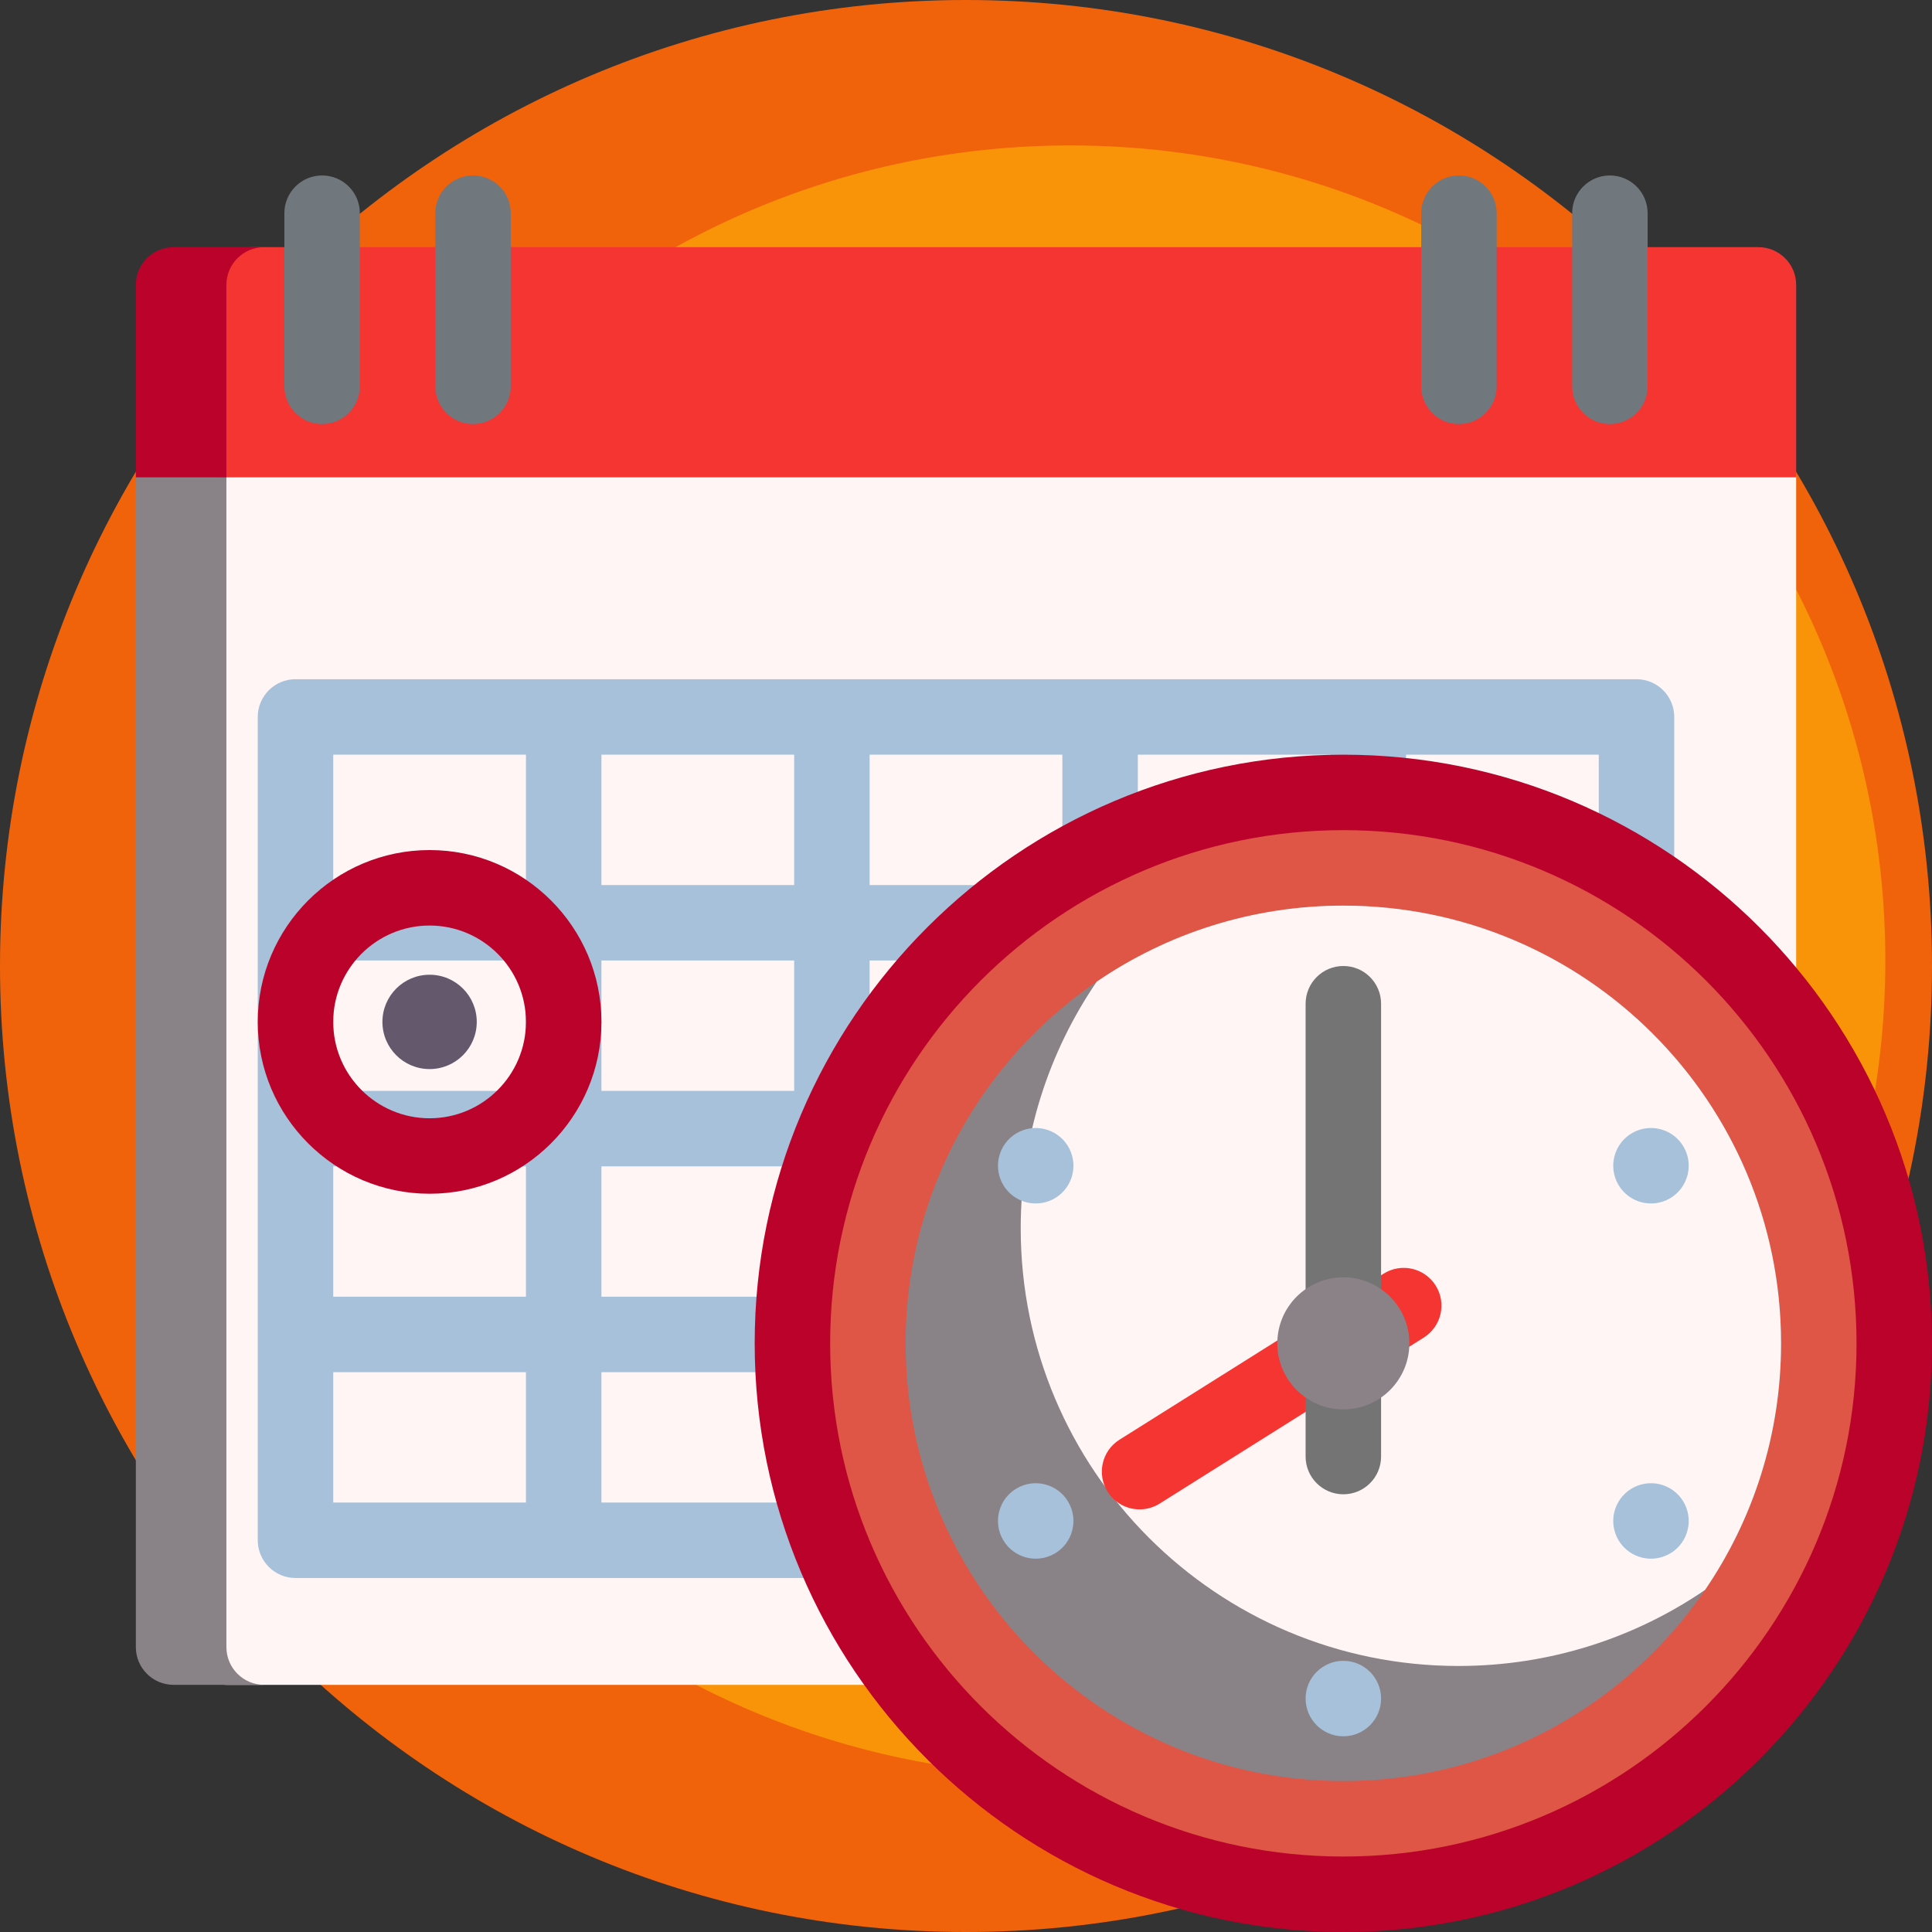 <svg width="512" height="512" viewBox="0 0 512 512" fill="none" xmlns="http://www.w3.org/2000/svg">
<rect x="0" y="0" width="512" height="512" fill="#333333" stroke="none"/>
<g clip-path="url(#clip0_25_117)">
<path d="M512 256C512 397.385 397.385 512 256 512C114.615 512 0 397.385 0 256C0 114.615 114.615 0 256 0C397.385 0 512 114.615 512 256Z" fill="#F1630B"/>
<path d="M499.628 254.545C499.628 373.838 402.921 470.545 283.628 470.545C164.335 470.545 67.628 373.838 67.628 254.545C67.628 135.251 164.334 38.545 283.628 38.545C402.922 38.545 499.628 135.252 499.628 254.545Z" fill="#F99409"/>
<path d="M476 126.5V436.5C476 442.023 471.523 446.5 466 446.5H60C54.477 446.5 50 442.023 50 436.5V126.5C50 120.977 54.477 116.5 60 116.5H466C471.523 116.5 476 120.977 476 126.5Z" fill="#FFF5F5"/>
<path d="M70 446.5H46C40.477 446.5 36 442.023 36 436.5V126.5C36 120.977 40.477 116.5 46 116.5H70C64.477 116.5 60 120.977 60 126.5V436.5C60 442.023 64.477 446.5 70 446.5Z" fill="#898387"/>
<path d="M476 75.5V126.5H59.883C54.425 126.5 50 122.075 50 116.617V82.34C50 73.039 57.54 65.5 66.84 65.5H466C471.523 65.5 476 69.977 476 75.5Z" fill="#F53532"/>
<path d="M70 65.5C64.477 65.5 60 69.977 60 75.5V126.5H36V75.5C36 69.977 40.477 65.5 46 65.5H70Z" fill="#BA022B"/>
<path d="M433.692 180H78.308C72.785 180 68.308 184.477 68.308 190V408.182C68.308 413.705 72.785 418.182 78.308 418.182H433.692C439.214 418.182 443.692 413.705 443.692 408.182V190C443.692 184.477 439.215 180 433.692 180ZM139.385 398.182H88.308V363.637H139.385V398.182ZM139.385 343.636H88.308V309.091H139.385V343.636ZM139.385 289.091H88.308V254.546H139.385V289.091ZM139.385 234.545H88.308V200H139.385V234.545ZM210.461 398.182H159.384V363.637H210.461V398.182ZM210.461 343.636H159.384V309.091H210.461V343.636ZM210.461 289.091H159.384V254.546H210.461V289.091ZM210.461 234.545H159.384V200H210.461V234.545ZM281.538 398.182H230.461V363.637H281.538V398.182ZM281.538 343.636H230.461V309.091H281.538V343.636ZM281.538 289.091H230.461V254.546H281.538V289.091ZM281.538 234.545H230.461V200H281.538V234.545ZM352.615 398.182H301.538V363.637H352.615V398.182ZM352.615 343.636H301.538V309.091H352.615V343.636ZM352.615 289.091H301.538V254.546H352.615V289.091ZM352.615 234.545H301.538V200H352.615V234.545ZM423.692 398.182H372.615V363.637H423.692V398.182ZM423.692 343.636H372.615V309.091H423.692V343.636ZM423.692 289.091H372.615V254.546H423.692V289.091ZM423.692 234.545H372.615V200H423.692V234.545Z" fill="#A6C1D9"/>
<path d="M95.362 56.5V102.383C95.362 107.906 90.884 112.383 85.362 112.383C79.84 112.383 75.362 107.906 75.362 102.383V56.5C75.362 50.977 79.84 46.5 85.362 46.5C90.884 46.5 95.362 50.977 95.362 56.5ZM125.362 46.5C119.84 46.5 115.362 50.977 115.362 56.5V102.383C115.362 107.906 119.84 112.383 125.362 112.383C130.884 112.383 135.362 107.906 135.362 102.383V56.5C135.362 50.977 130.884 46.5 125.362 46.5ZM426.638 46.5C421.116 46.5 416.638 50.977 416.638 56.5V102.383C416.638 107.906 421.116 112.383 426.638 112.383C432.16 112.383 436.638 107.906 436.638 102.383V56.5C436.638 50.977 432.161 46.5 426.638 46.5ZM386.638 46.5C381.116 46.5 376.638 50.977 376.638 56.5V102.383C376.638 107.906 381.116 112.383 386.638 112.383C392.16 112.383 396.638 107.906 396.638 102.383V56.5C396.638 50.977 392.161 46.5 386.638 46.5Z" fill="#70777D"/>
<path d="M126.346 270.815C126.346 277.719 120.75 283.315 113.846 283.315C106.942 283.315 101.346 277.719 101.346 270.815C101.346 263.911 106.942 258.315 113.846 258.315C120.75 258.315 126.346 263.911 126.346 270.815Z" fill="#64586C"/>
<path d="M113.846 225.276C88.736 225.276 68.308 245.705 68.308 270.815C68.308 295.925 88.736 316.354 113.846 316.354C138.956 316.354 159.385 295.925 159.385 270.815C159.385 245.705 138.956 225.276 113.846 225.276ZM113.846 296.354C99.764 296.354 88.308 284.897 88.308 270.815C88.308 256.733 99.765 245.276 113.846 245.276C127.928 245.276 139.385 256.733 139.385 270.815C139.385 284.897 127.928 296.354 113.846 296.354Z" fill="#BA022B"/>
<path d="M356 210C436.634 210 502 275.366 502 356C502 436.634 436.634 502 356 502C275.366 502 210 436.634 210 356C210 275.366 275.366 210 356 210Z" fill="#DF5646"/>
<path d="M356 200C269.981 200 200 269.981 200 356C200 442.019 269.981 512 356 512C442.019 512 512 442.019 512 356C512 269.981 442.019 200 356 200ZM356 492C281.01 492 220 430.991 220 356C220 281.009 281.01 220 356 220C430.99 220 492 281.009 492 356C492 430.991 430.99 492 356 492Z" fill="#BA022B"/>
<path d="M472 356C472 420.065 420.065 472 356 472C291.935 472 240 420.065 240 356C240 291.935 291.935 240 356 240C420.065 240 472 291.935 472 356Z" fill="#898387"/>
<path d="M472 356C472 380.239 464.565 402.742 451.852 421.352C433.242 434.065 410.739 441.5 386.5 441.5C322.435 441.5 270.5 389.565 270.5 325.5C270.5 301.261 277.935 278.758 290.648 260.148C309.258 247.435 331.761 240 356 240C420.065 240 472 291.935 472 356Z" fill="#FFF5F5"/>
<path d="M296.679 381.534L366.679 337.534C371.355 334.594 377.527 336.003 380.467 340.679C383.405 345.355 381.998 351.528 377.321 354.467L307.321 398.467C305.668 399.507 303.828 400.002 302.009 400.002C298.685 400.002 295.433 398.345 293.532 395.322C290.595 390.646 292.002 384.473 296.679 381.534Z" fill="#F53532"/>
<path d="M283.134 398.069C285.895 402.852 284.257 408.968 279.474 411.729C274.691 414.49 268.575 412.852 265.814 408.069C263.053 403.286 264.691 397.17 269.474 394.409C274.257 391.647 280.373 393.286 283.134 398.069ZM432.526 300.271C427.743 303.032 426.104 309.148 428.866 313.931C431.628 318.714 437.743 320.353 442.526 317.591C447.309 314.83 448.948 308.714 446.186 303.931C443.425 299.148 437.309 297.509 432.526 300.271ZM269.474 317.591C264.691 314.83 263.052 308.714 265.814 303.931C268.575 299.148 274.691 297.509 279.474 300.271C284.257 303.033 285.896 309.148 283.134 313.931C280.372 318.714 274.257 320.353 269.474 317.591ZM446.186 408.069C448.947 403.286 447.309 397.17 442.526 394.409C437.743 391.648 431.627 393.286 428.866 398.069C426.105 402.852 427.743 408.968 432.526 411.729C437.309 414.49 443.425 412.852 446.186 408.069ZM366 450.138C366 444.615 361.523 440.138 356 440.138C350.477 440.138 346 444.615 346 450.138C346 455.661 350.477 460.138 356 460.138C361.523 460.138 366 455.661 366 450.138Z" fill="#A6C1D9"/>
<path d="M366 266V386C366 391.523 361.522 396 356 396C350.478 396 346 391.523 346 386V266C346 260.477 350.478 256 356 256C361.522 256 366 260.477 366 266Z" fill="#747474"/>
<path d="M373.5 356C373.5 365.665 365.665 373.5 356 373.5C346.335 373.5 338.5 365.665 338.5 356C338.5 346.335 346.335 338.5 356 338.5C365.665 338.5 373.5 346.335 373.5 356Z" fill="#8B8287"/>
</g>
<defs>
<clipPath id="clip0_25_117">
<rect width="512" height="512" fill="white"/>
</clipPath>
</defs>
</svg>
